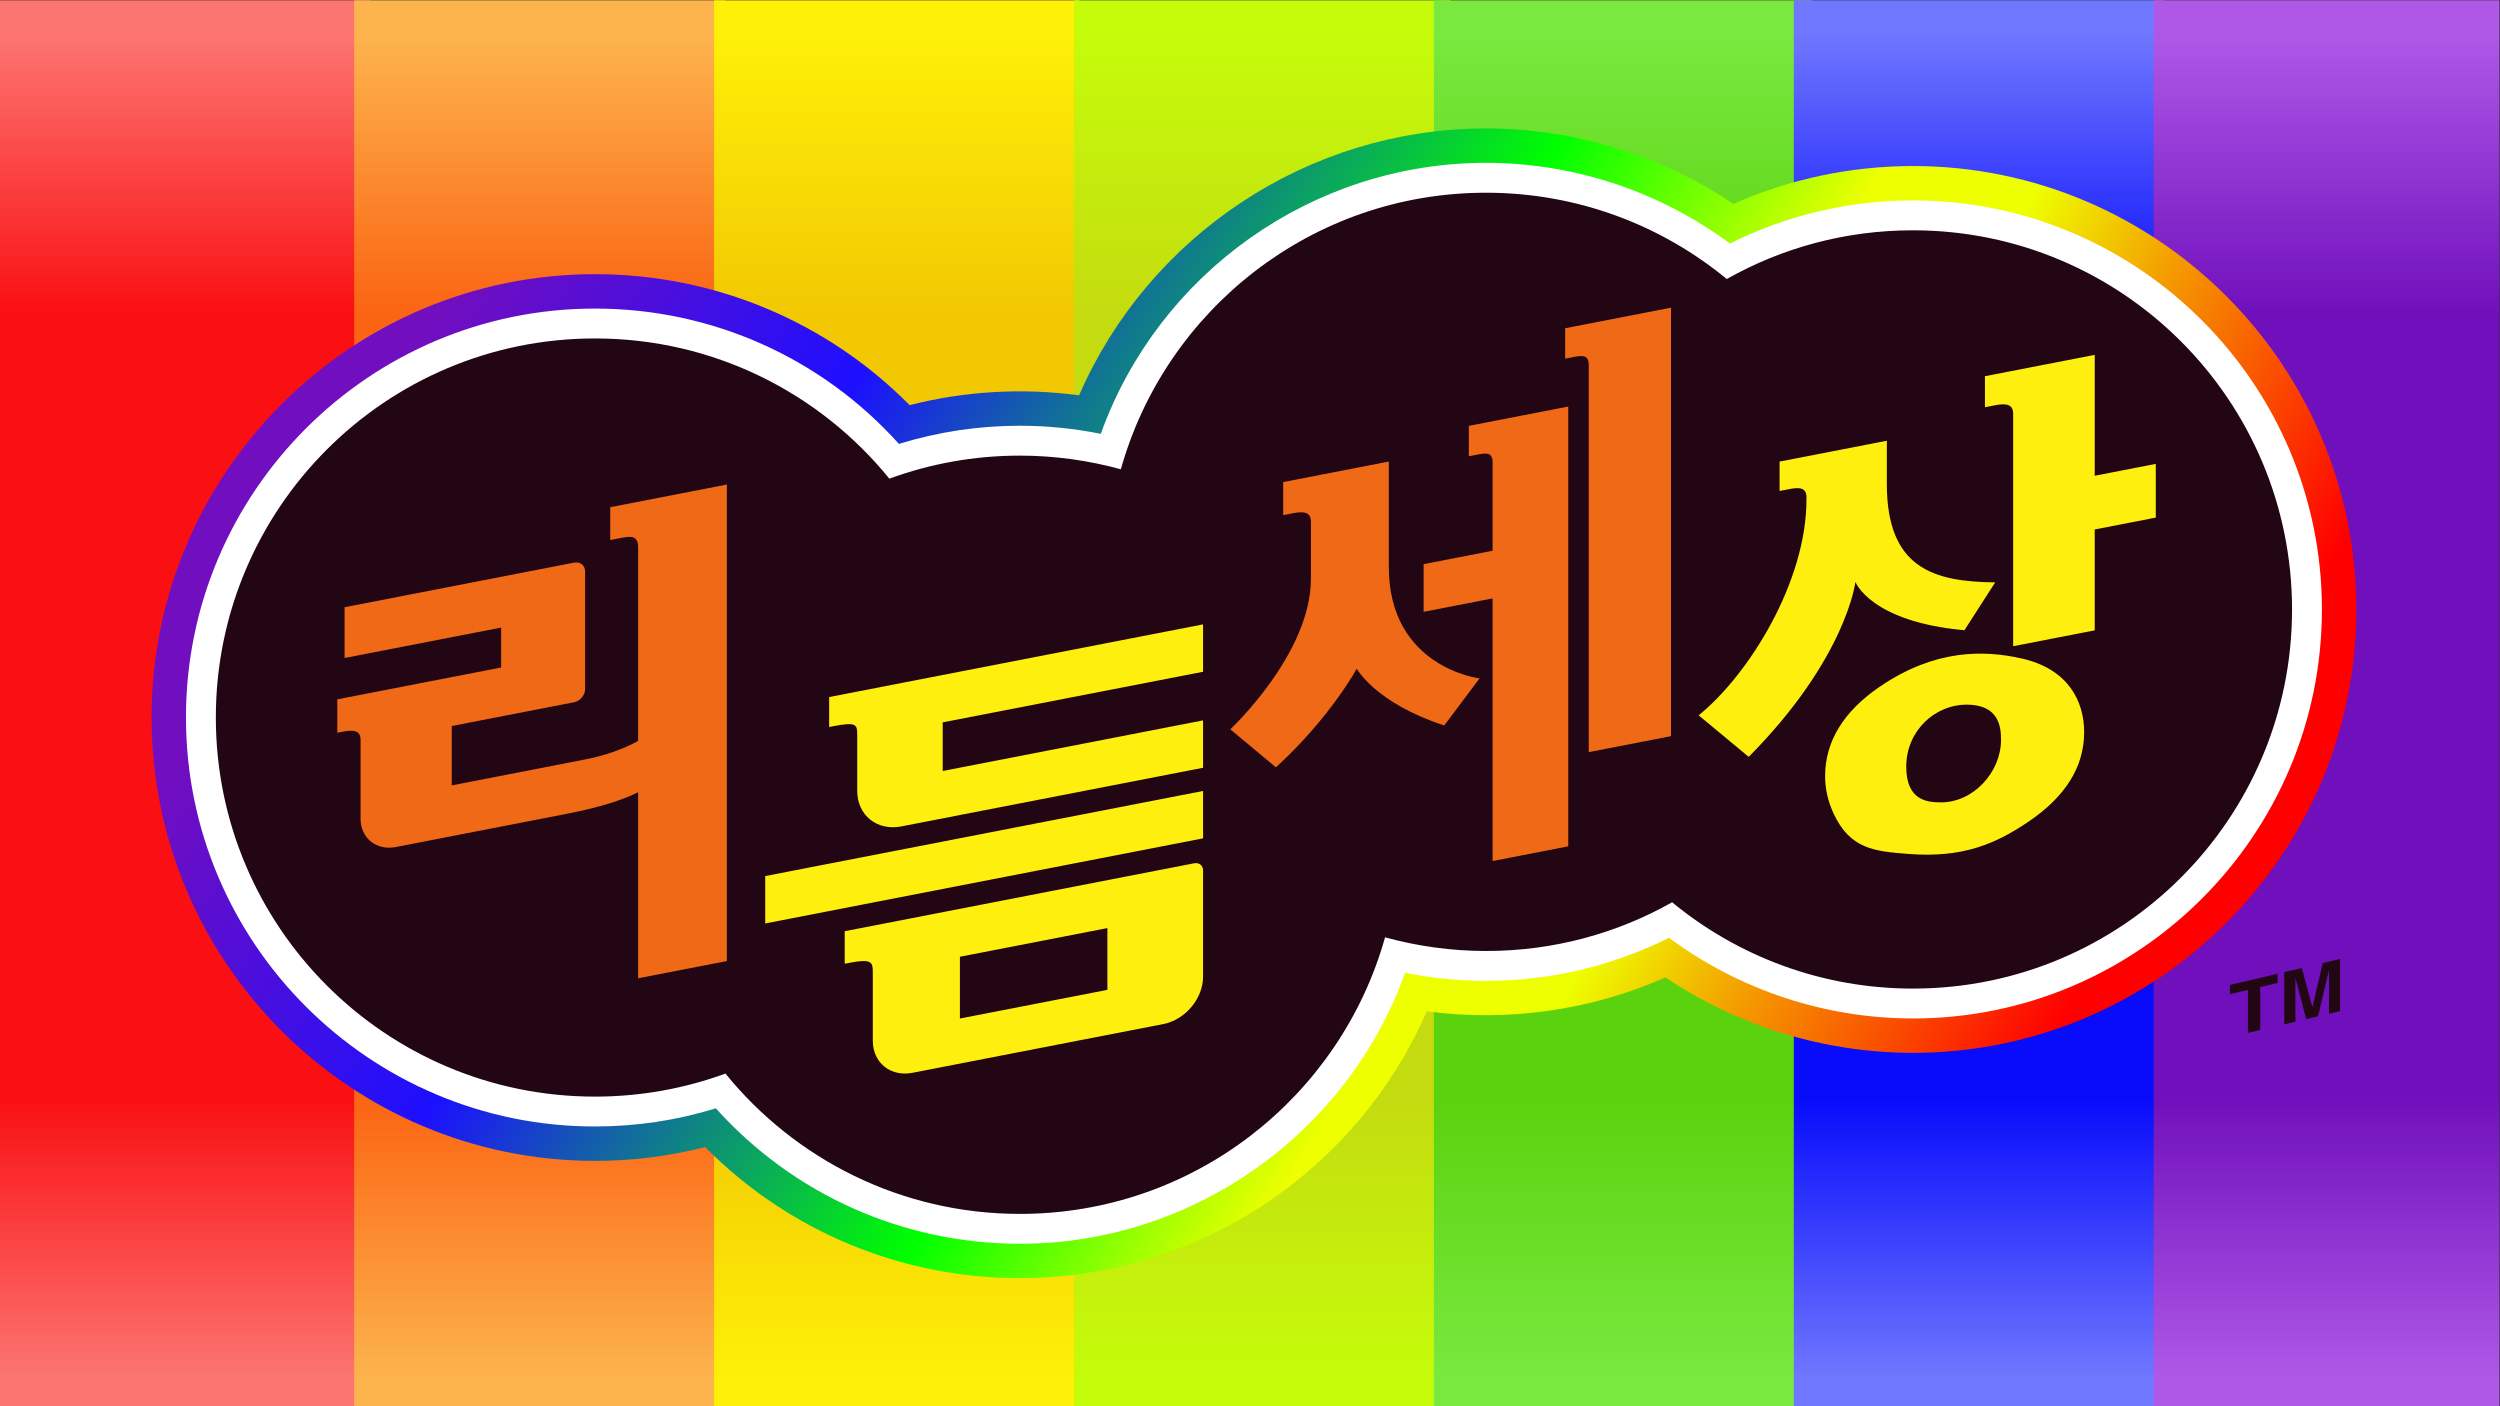 <?xml version="1.0" encoding="UTF-8" standalone="no"?>
<!-- Created with Inkscape (http://www.inkscape.org/) -->

<svg
   xmlns:dc="http://purl.org/dc/elements/1.1/"
   xmlns:cc="http://creativecommons.org/ns#"
   xmlns:rdf="http://www.w3.org/1999/02/22-rdf-syntax-ns#"
   xmlns:svg="http://www.w3.org/2000/svg"
   xmlns="http://www.w3.org/2000/svg"
   xmlns:sodipodi="http://sodipodi.sourceforge.net/DTD/sodipodi-0.dtd"
   xmlns:inkscape="http://www.inkscape.org/namespaces/inkscape"
   version="1.1"
   id="svg2"
   xml:space="preserve"
   width="2560"
   height="1440"
   viewBox="0 0 2560 1440"
   sodipodi:docname="Rhythm World (리듬 세상) Logo (Fever Style with Background).svg"
   inkscape:version="0.92.4 (5da689c313, 2019-01-14)"><rect x="0" y="0" width="2560" height="1440" fill="#333333" stroke="none"/><defs
     id="defs6"><linearGradient
       x1="0"
       y1="0"
       x2="1"
       y2="0"
       gradientUnits="userSpaceOnUse"
       gradientTransform="matrix(0,-1296,-1296,0,142.426,1185.741)"
       spreadMethod="pad"
       id="linearGradient36"><stop
         style="stop-opacity:1;stop-color:#fc7571"
         offset="0"
         id="stop22" /><stop
         style="stop-opacity:1;stop-color:#fc7571"
         offset="0.1"
         id="stop24" /><stop
         style="stop-opacity:1;stop-color:#fa1013"
         offset="0.266"
         id="stop26" /><stop
         style="stop-opacity:1;stop-color:#fa1013"
         offset="0.5"
         id="stop28" /><stop
         style="stop-opacity:1;stop-color:#fa1013"
         offset="0.734"
         id="stop30" /><stop
         style="stop-opacity:1;stop-color:#fc7571"
         offset="0.9"
         id="stop32" /><stop
         style="stop-opacity:1;stop-color:#fc7571"
         offset="1"
         id="stop34" /></linearGradient><linearGradient
       x1="0"
       y1="0"
       x2="1"
       y2="0"
       gradientUnits="userSpaceOnUse"
       gradientTransform="matrix(0,-1296,-1296,0,414.547,1185.741)"
       spreadMethod="pad"
       id="linearGradient66"><stop
         style="stop-opacity:1;stop-color:#fdb44d"
         offset="0"
         id="stop52" /><stop
         style="stop-opacity:1;stop-color:#fdb44d"
         offset="0.1"
         id="stop54" /><stop
         style="stop-opacity:1;stop-color:#fb6413"
         offset="0.266"
         id="stop56" /><stop
         style="stop-opacity:1;stop-color:#fb6413"
         offset="0.5"
         id="stop58" /><stop
         style="stop-opacity:1;stop-color:#fb6413"
         offset="0.734"
         id="stop60" /><stop
         style="stop-opacity:1;stop-color:#fdb44d"
         offset="0.9"
         id="stop62" /><stop
         style="stop-opacity:1;stop-color:#fdb44d"
         offset="1"
         id="stop64" /></linearGradient><linearGradient
       x1="0"
       y1="0"
       x2="1"
       y2="0"
       gradientUnits="userSpaceOnUse"
       gradientTransform="matrix(0,-1296,-1296,0,688.996,1185.741)"
       spreadMethod="pad"
       id="linearGradient96"><stop
         style="stop-opacity:1;stop-color:#fef007"
         offset="0"
         id="stop82" /><stop
         style="stop-opacity:1;stop-color:#fef007"
         offset="0.1"
         id="stop84" /><stop
         style="stop-opacity:1;stop-color:#f2c802"
         offset="0.266"
         id="stop86" /><stop
         style="stop-opacity:1;stop-color:#f2c802"
         offset="0.5"
         id="stop88" /><stop
         style="stop-opacity:1;stop-color:#f2c802"
         offset="0.734"
         id="stop90" /><stop
         style="stop-opacity:1;stop-color:#fef007"
         offset="0.9"
         id="stop92" /><stop
         style="stop-opacity:1;stop-color:#fef007"
         offset="1"
         id="stop94" /></linearGradient><linearGradient
       x1="0"
       y1="0"
       x2="1"
       y2="0"
       gradientUnits="userSpaceOnUse"
       gradientTransform="matrix(0,-1296,-1296,0,969.556,1185.741)"
       spreadMethod="pad"
       id="linearGradient126"><stop
         style="stop-opacity:1;stop-color:#c5fc0a"
         offset="0"
         id="stop112" /><stop
         style="stop-opacity:1;stop-color:#c5fc0a"
         offset="0.1"
         id="stop114" /><stop
         style="stop-opacity:1;stop-color:#c4dc0f"
         offset="0.266"
         id="stop116" /><stop
         style="stop-opacity:1;stop-color:#c4dc0f"
         offset="0.5"
         id="stop118" /><stop
         style="stop-opacity:1;stop-color:#c4dc0f"
         offset="0.734"
         id="stop120" /><stop
         style="stop-opacity:1;stop-color:#c5fc0a"
         offset="0.9"
         id="stop122" /><stop
         style="stop-opacity:1;stop-color:#c5fc0a"
         offset="1"
         id="stop124" /></linearGradient><linearGradient
       x1="0"
       y1="0"
       x2="1"
       y2="0"
       gradientUnits="userSpaceOnUse"
       gradientTransform="matrix(0,-1296,-1296,0,1246.712,1185.741)"
       spreadMethod="pad"
       id="linearGradient156"><stop
         style="stop-opacity:1;stop-color:#79e93f"
         offset="0"
         id="stop142" /><stop
         style="stop-opacity:1;stop-color:#79e93f"
         offset="0.1"
         id="stop144" /><stop
         style="stop-opacity:1;stop-color:#5bd20e"
         offset="0.266"
         id="stop146" /><stop
         style="stop-opacity:1;stop-color:#5bd20e"
         offset="0.5"
         id="stop148" /><stop
         style="stop-opacity:1;stop-color:#5bd20e"
         offset="0.734"
         id="stop150" /><stop
         style="stop-opacity:1;stop-color:#79e93f"
         offset="0.9"
         id="stop152" /><stop
         style="stop-opacity:1;stop-color:#79e93f"
         offset="1"
         id="stop154" /></linearGradient><linearGradient
       x1="0"
       y1="0"
       x2="1"
       y2="0"
       gradientUnits="userSpaceOnUse"
       gradientTransform="matrix(0,-1296,-1296,0,1520.092,1185.741)"
       spreadMethod="pad"
       id="linearGradient186"><stop
         style="stop-opacity:1;stop-color:#6f77fe"
         offset="0"
         id="stop172" /><stop
         style="stop-opacity:1;stop-color:#6f77fe"
         offset="0.1"
         id="stop174" /><stop
         style="stop-opacity:1;stop-color:#080cfb"
         offset="0.266"
         id="stop176" /><stop
         style="stop-opacity:1;stop-color:#080cfb"
         offset="0.5"
         id="stop178" /><stop
         style="stop-opacity:1;stop-color:#080cfb"
         offset="0.734"
         id="stop180" /><stop
         style="stop-opacity:1;stop-color:#6f77fe"
         offset="0.9"
         id="stop182" /><stop
         style="stop-opacity:1;stop-color:#6f77fe"
         offset="1"
         id="stop184" /></linearGradient><linearGradient
       x1="0"
       y1="0"
       x2="1"
       y2="0"
       gradientUnits="userSpaceOnUse"
       gradientTransform="matrix(0,-1296,-1296,0,1787.23,1185.741)"
       spreadMethod="pad"
       id="linearGradient216"><stop
         style="stop-opacity:1;stop-color:#af58e7"
         offset="0"
         id="stop202" /><stop
         style="stop-opacity:1;stop-color:#af58e7"
         offset="0.1"
         id="stop204" /><stop
         style="stop-opacity:1;stop-color:#7010bc"
         offset="0.266"
         id="stop206" /><stop
         style="stop-opacity:1;stop-color:#7010bc"
         offset="0.5"
         id="stop208" /><stop
         style="stop-opacity:1;stop-color:#7010bc"
         offset="0.734"
         id="stop210" /><stop
         style="stop-opacity:1;stop-color:#af58e7"
         offset="0.9"
         id="stop212" /><stop
         style="stop-opacity:1;stop-color:#af58e7"
         offset="1"
         id="stop214" /></linearGradient><linearGradient
       x1="0"
       y1="0"
       x2="1"
       y2="0"
       gradientUnits="userSpaceOnUse"
       gradientTransform="matrix(-1313.229,758.193,758.193,1313.229,1619.891,191.491)"
       spreadMethod="pad"
       id="linearGradient250"><stop
         style="stop-opacity:1;stop-color:#ff0000"
         offset="0"
         id="stop232" /><stop
         style="stop-opacity:1;stop-color:#ff0000"
         offset="0.05"
         id="stop234" /><stop
         style="stop-opacity:1;stop-color:#f49f00"
         offset="0.2"
         id="stop236" /><stop
         style="stop-opacity:1;stop-color:#eeff00"
         offset="0.277"
         id="stop238" /><stop
         style="stop-opacity:1;stop-color:#eeff00"
         offset="0.35"
         id="stop240" /><stop
         style="stop-opacity:1;stop-color:#00ff00"
         offset="0.5"
         id="stop242" /><stop
         style="stop-opacity:1;stop-color:#1d0fff"
         offset="0.75"
         id="stop244" /><stop
         style="stop-opacity:1;stop-color:#710ec0"
         offset="0.95"
         id="stop246" /><stop
         style="stop-opacity:1;stop-color:#710ec0"
         offset="1"
         id="stop248" /></linearGradient><clipPath
       clipPathUnits="userSpaceOnUse"
       id="clipPath260"><path
         d="M 0,1080 H 1920 V 0 H 0 Z"
         id="path258" /></clipPath></defs><sodipodi:namedview
     id="namedview4"
     pagecolor="#ffffff"
     bordercolor="#666666"
     borderopacity="1.0"
     inkscape:pageshadow="2"
     inkscape:pageopacity="0.0"
     inkscape:pagecheckerboard="0"
     showgrid="false"
     inkscape:zoom="0.55234375"
     inkscape:cx="1280"
     inkscape:cy="720"
     inkscape:window-width="1920"
     inkscape:window-height="1057"
     inkscape:window-x="-8"
     inkscape:window-y="-8"
     inkscape:window-maximized="1"
     inkscape:current-layer="g254" /><g
     id="g8"
     inkscape:groupmode="layer"
     inkscape:label="Rhythm World (리듬 세상) Logo (Fever Style with Background)"
     transform="matrix(1.333,0,0,-1.333,0,1440)"><g
       id="g10"><g
         id="g12"><g
           id="g18"><g
             id="g20"><path
               d="M 0,0 H 284.852 V 1080 H 0 Z"
               style="fill:url(#linearGradient36);stroke:none"
               id="path38" /></g></g></g></g><g
       id="g40"><g
         id="g42"><g
           id="g48"><g
             id="g50"><path
               d="M 272.073,0 H 557.022 V 1080 H 272.073 Z"
               style="fill:url(#linearGradient66);stroke:none"
               id="path68" /></g></g></g></g><g
       id="g70"><g
         id="g72"><g
           id="g78"><g
             id="g80"><path
               d="M 548.55,0 H 829.442 V 1080 H 548.55 Z"
               style="fill:url(#linearGradient96);stroke:none"
               id="path98" /></g></g></g></g><g
       id="g100"><g
         id="g102"><g
           id="g108"><g
             id="g110"><path
               d="m 825.027,0 h 289.057 V 1080 H 825.027 Z"
               style="fill:url(#linearGradient126);stroke:none"
               id="path128" /></g></g></g></g><g
       id="g130"><g
         id="g132"><g
           id="g138"><g
             id="g140"><path
               d="M 1101.505,0 H 1391.92 V 1080 H 1101.505 Z"
               style="fill:url(#linearGradient156);stroke:none"
               id="path158" /></g></g></g></g><g
       id="g160"><g
         id="g162"><g
           id="g168"><g
             id="g170"><path
               d="m 1377.982,0 h 284.221 v 1080 h -284.221 z"
               style="fill:url(#linearGradient186);stroke:none"
               id="path188" /></g></g></g></g><g
       id="g190"><g
         id="g192"><g
           id="g198"><g
             id="g200"><path
               d="m 1654.459,0 h 265.54 v 1080 h -265.54 z"
               style="fill:url(#linearGradient216);stroke:none"
               id="path218" /></g></g></g></g><g
       id="g220"><g
         id="g222"><g
           id="g228"><g
             id="g230"><path
               d="m 828.952,776.574 c -43.711,5.901 -88.063,3.228 -130.165,-7.542 v 0 C 635.076,833.353 548.691,869.655 457.014,869.655 v 0 c -187.797,0 -340.578,-152.783 -340.578,-340.578 v 0 c 0,-187.795 152.781,-340.578 340.578,-340.578 v 0 c 28.762,0 57.119,3.558 84.667,10.608 v 0 C 605.441,134.728 691.855,98.401 783.536,98.401 v 0 c 136.499,0 259.154,82.347 312.52,205.025 v 0 c 62.491,-8.438 126.453,0.833 183.382,26.014 v 0 c 55.911,-37.562 122.281,-57.959 190.08,-57.959 v 0 c 187.795,0 340.578,152.783 340.578,340.579 v 0 c 0,187.843 -152.82,340.663 -340.661,340.663 v 0 c -47.637,0 -94.712,-9.985 -137.881,-29.08 v 0 c -55.907,37.56 -122.274,57.956 -190.08,57.956 v 0 c -136.498,0 -259.152,-82.345 -312.522,-205.025"
               style="fill:url(#linearGradient250);stroke:none"
               id="path252" /></g></g></g></g><g
       id="g254"><g
         id="g256"
         clip-path="url(#clipPath260)"><g
           id="g262"
           transform="translate(1469.436,926.304)"><path
             d="m 0,0 c -48.924,0 -97.197,-11.412 -140.554,-33.116 -53.946,40.079 -119.903,61.993 -187.408,61.993 -132.866,0 -251.505,-84.568 -295.843,-208.185 -20.542,4.135 -41.375,6.225 -62.179,6.225 -31.715,0 -62.89,-4.689 -92.893,-13.954 -59.584,66.271 -143.816,103.968 -233.545,103.968 -173.228,0 -314.159,-140.931 -314.159,-314.159 0,-173.226 140.931,-314.157 314.159,-314.157 31.718,0 62.894,4.687 92.895,13.952 59.639,-66.327 143.9,-104.051 233.627,-104.051 132.867,0 251.506,84.564 295.842,208.182 20.542,-4.135 41.376,-6.223 62.179,-6.223 48.928,0 97.194,11.41 140.554,33.113 53.952,-40.079 119.906,-61.991 187.408,-61.991 173.226,0 314.157,140.931 314.157,314.159 C 314.24,-140.969 173.273,0 0,0"
             style="fill:#ffffff;fill-opacity:1;fill-rule:nonzero;stroke:none"
             id="path264" /></g><g
           id="g266"
           transform="translate(1469.434,903.356)"><path
             d="m 0,0 c -51.908,0 -100.683,-13.549 -142.938,-37.428 -50.299,41.408 -114.74,66.303 -185.023,66.303 -133.539,0 -246.077,-89.928 -280.456,-212.459 -24.727,6.775 -50.723,10.501 -77.566,10.501 -35.226,0 -69.013,-6.267 -100.26,-17.698 -53.348,65.71 -134.893,107.711 -226.177,107.711 -160.805,0 -291.21,-130.405 -291.21,-291.21 0,-160.805 130.405,-291.211 291.21,-291.211 35.226,0 69.013,6.266 100.26,17.698 53.432,-65.795 134.893,-107.796 226.262,-107.796 133.538,0 246.076,89.929 280.456,212.459 24.726,-6.774 50.722,-10.5 77.566,-10.5 51.908,0 100.683,13.548 142.937,37.428 50.3,-41.408 114.74,-66.304 185.024,-66.304 160.805,0 291.21,130.406 291.21,291.211 C 291.295,-130.49 160.89,0 0,0"
             style="fill:#220614;fill-opacity:1;fill-rule:nonzero;stroke:none"
             id="path268" /></g><g
           id="g270"
           transform="translate(1425.316,633.23)"><path
             d="m 0,0 c 0,0 -6.881,-58.643 -81.969,-134.385 l -38.444,31.924 c 38.475,31.158 82.816,102.357 82.816,165.801 v 1.79 c 0,7.621 -5.897,7.614 -13.24,6.186 l -7.422,-1.442 v 22.584 l 82.392,16.016 V 75.339 c 0,-64.795 35.746,-75.212 83.24,-75.678 L 83.748,-37.089 C 11.577,-30.615 0,0 0,0 M 230.75,90.691 V 49.426 l -46.912,-9.119 v -77.494 l -62.663,-12.181 v 178.556 c 0,8.04 -6.601,7.959 -14.122,6.497 l -7.555,-1.469 v 23.828 l 84.34,16.394 V 81.572 Z M 65.033,-169.323 c -8.552,0.169 -25.996,0.512 -25.996,27.333 0,27.795 22.193,47.733 46.319,47.736 24.764,0.003 26.505,-16.779 26.505,-26.994 0,-25.04 -21.581,-48.572 -46.828,-48.075 m 62.663,110.534 c -29.082,6.553 -66.519,7.242 -108.982,-21.678 -27.921,-19.016 -42.002,-42.178 -42,-68.724 0,-9.563 2.098,-19.053 6.266,-28.181 12.791,-28.014 31.737,-29.518 57.494,-31.563 42.091,-3.341 67.407,7.797 92.641,24.895 28.198,19.129 42.594,41.957 42.594,68.639 0,23.82 -12.225,48.548 -48.013,56.612"
             style="fill:#feef0e;fill-opacity:1;fill-rule:nonzero;stroke:none"
             id="path272" /></g><g
           id="g274"
           transform="translate(1202.348,828.126)"><path
             d="m 0,0 v -23.361 l 6.283,1.221 c 6.255,1.216 11.847,2.044 11.847,-5.997 V -325.64 l 63.17,12.279 V 15.803 Z m -74.001,-74.991 v -23.361 l 6.283,1.222 c 6.255,1.216 11.982,2.329 11.982,-5.712 v -68.079 l -52.983,-10.298 v -36.625 l 52.983,10.299 v -201.746 l 58.116,11.296 v 337.851 z m 8.215,-193.999 -27.098,-36.158 c -52.937,17.278 -67.235,43.61 -67.235,43.61 0,0 -20.047,-37.253 -62.07,-75.788 l -35.057,29.215 c 0,0 61.938,57.83 61.938,115.594 v 43.968 c 0,8.04 -6.568,7.83 -13.913,6.403 l -7.379,-1.435 v 25.404 l 81.123,15.769 v -80.887 c 0,-77.449 69.691,-85.695 69.691,-85.695"
             style="fill:#f06917;fill-opacity:1;fill-rule:nonzero;stroke:none"
             id="path276" /></g><g
           id="g278"
           transform="translate(724.176,525.355)"><path
             d="M 0,0 V -37.351 L 200.012,1.527 V -34.869 L -31.787,-79.926 c -18.707,-3.636 -33.873,8.582 -33.873,27.289 v 43.362 c 0,7.502 -0.689,9.77 -18.235,6.359 l -3.324,-0.646 V 19.442 L 200.012,75.274 V 38.878 Z m 200.011,-52.698 0.001,-36.395 -336.345,-65.379 v 36.396 z M 126.51,-205.484 13.21,-227.507 v 47.455 l 113.3,22.024 z m 66.727,97.245 -268.516,-52.195 v -24.988 l 3.329,0.647 c 17.573,3.416 18.264,0.662 18.264,-7.57 v -52.294 c 0,-16.837 13.649,-27.833 30.486,-24.56 l 192.726,37.462 c 16.837,3.273 30.486,19.575 30.486,36.412 v 81.628 c 0,3.741 -3.034,6.185 -6.775,5.458"
             style="fill:#feef0e;fill-opacity:1;fill-rule:nonzero;stroke:none"
             id="path280" /></g><g
           id="g282"
           transform="translate(468.785,690.643)"><path
             id="path284-7"
             style="fill:#f06917;fill-opacity:1;fill-rule:nonzero;stroke:none;stroke-width:1"
             d="m 0,-3e-5 v -25.234 l 7.37,1.432 c 7.336,1.426 14.054,2.732 14.054,-6.682 V -179.519 c -10.839,-6.097 -24.72,-11.154 -41.832,-14.48 l -101.36,-19.703 v 45.615 l 93.993,18.27 c 4.677,0.909 8.468,5.437 8.468,10.114 v 90.312 c 0,4.677 -3.791,7.731 -8.468,6.822 L -204.076,-76.838 v -39.003 l 120.244,23.373 v -30.668 l -125.833,-24.459 v -25.658 l 2.971,0.577 c 6,1.167 14.896,2.896 14.896,-5.827 v -60.715 c 0,-14.966 12.133,-24.74 27.099,-21.831 l 132.352,25.726 c 24.827,4.826 42.847,10.839 53.771,16.344 v -142.894 l 68.166,13.25 V 17.415 Z"
             inkscape:connector-curvature="0" /></g><g
           id="g286"
           transform="translate(1789.125,301.506)"><path
             d="M 0,0 V 33.499 L -8.426,-1.987 -17.552,-4.139 -25.777,27.42 V -6.078 l -8.626,-2.034 v 40.101 l 13.476,3.177 8.126,-29.891 0.1,0.024 7.925,33.676 13.302,3.137 V 2.01 Z m -62.281,-14.686 v 32.989 l -13.876,-3.272 v 7.089 l 36.703,8.655 V 23.686 L -52.83,20.531 v -32.989 z"
             style="fill:#220614;fill-opacity:1;fill-rule:nonzero;stroke:none"
             id="path288" /></g></g></g></g></svg>